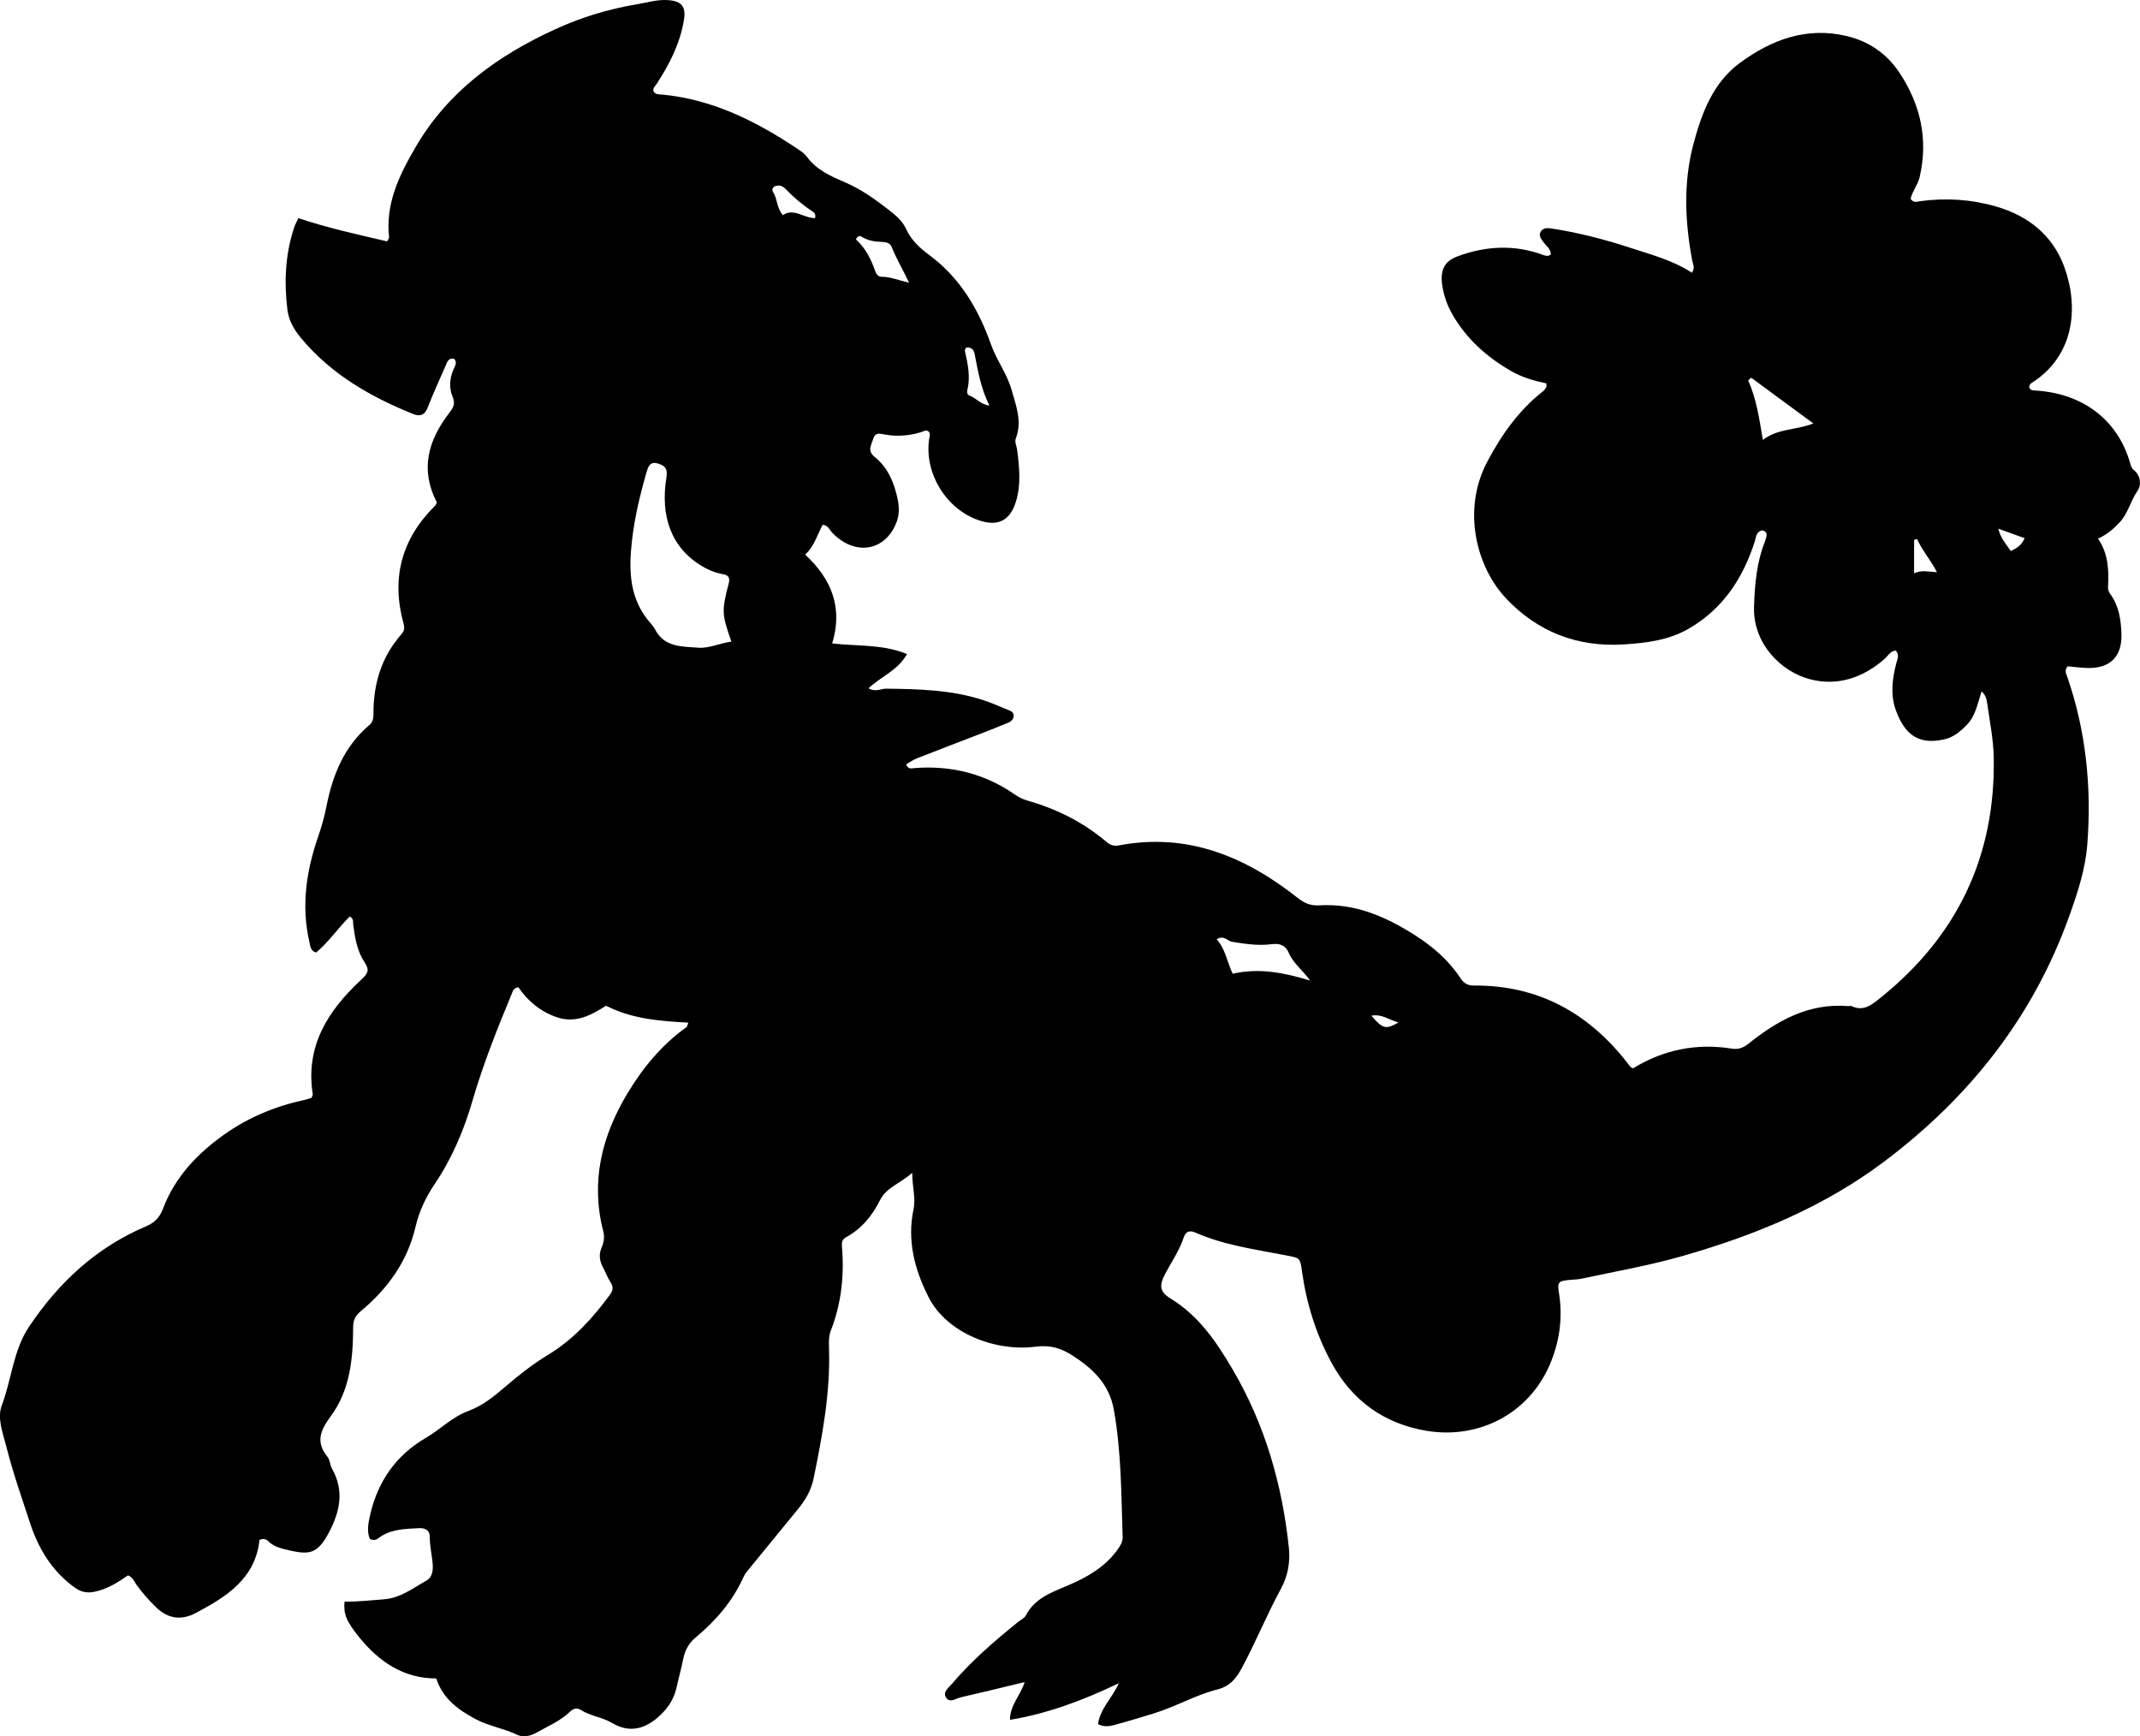 <?xml version="1.0" encoding="utf-8"?>
<!-- Generator: Adobe Illustrator 24.0.2, SVG Export Plug-In . SVG Version: 6.00 Build 0)  -->
<svg version="1.1" id="Layer_1" xmlns="http://www.w3.org/2000/svg" xmlns:xlink="http://www.w3.org/1999/xlink" x="0px" y="0px"
	 width="836.75" height="678.88" viewBox="0 0 836.75 678.88" style="enable-background:new 0 0 836.75 678.88;" xml:space="preserve">
<g>
	<path d="M400.65,657.69c-9.04,2.17-17.05,4.15-25.1,5.99c-1.82,0.41-4.08,2.27-5.53,0.21c-1.62-2.3,0.85-3.93,2.18-5.49
		c7.69-9.07,16.66-16.77,25.87-24.22c1.04-0.84,2.48-1.46,3.04-2.55c3.55-6.85,10.22-9.05,16.67-11.82
		c7.39-3.17,14.32-7.13,19.18-13.9c1.1-1.54,2.07-3.05,2-4.98c-0.56-16.64-0.48-33.29-3.46-49.8c-1.82-10.06-8.26-16.03-16.12-21.11
		c-4.33-2.8-8.65-4.23-14.42-3.48c-15.65,2.05-34.75-5.17-41.94-19.46c-5.42-10.78-8.4-22.07-5.82-34.28
		c0.91-4.32-0.49-8.52-0.52-14.25c-4.66,4.22-10.06,5.69-12.55,10.64c-3.08,6.14-7.18,11.21-13.23,14.52
		c-1.63,0.89-1.84,1.99-1.7,3.67c0.97,11.27-0.22,22.27-4.34,32.87c-0.93,2.41-0.77,4.92-0.7,7.41c0.5,17.12-2.63,33.81-6.05,50.46
		c-0.92,4.5-3.16,8.38-6.07,11.91c-6.35,7.72-12.68,15.46-18.99,23.21c-0.84,1.03-1.75,2.07-2.28,3.26
		c-4.25,9.5-10.84,17.14-18.73,23.72c-2.73,2.27-4.21,5.01-4.89,8.41c-0.75,3.76-1.8,7.45-2.62,11.19
		c-1.08,4.96-3.87,8.78-7.66,11.97c-5.4,4.55-11.25,5.62-17.48,1.92c-3.91-2.32-8.55-2.73-12.39-5.19
		c-1.36-0.87-2.85-0.51-4.09,0.71c-3.76,3.67-8.59,5.64-13.06,8.18c-2.42,1.38-5.26,2.04-7.7,0.86c-5.26-2.53-11.11-3.37-16.26-6.14
		c-6.72-3.62-12.72-7.9-15.32-15.86c-12.72,0-22.24-6.46-29.99-15.95c-5.27-6.46-6.28-9.31-5.87-14.11
		c5.06,0.12,10.15-0.51,15.24-0.87c6.53-0.46,11.39-4.3,16.68-7.27c2.66-1.49,2.77-4.44,2.5-7.15c-0.32-3.31-1.1-6.56-1.08-9.92
		c0.02-2.89-1.98-3.64-4.41-3.49c-5.47,0.32-11.04,0.33-15.71,3.94c-0.81,0.62-1.76,0.93-3.29,0.31c-1.3-2.92-0.64-6.25,0.07-9.38
		c3-13.13,10.08-23.37,21.87-30.23c5.61-3.26,10.28-8.15,16.41-10.41c5.81-2.14,10.32-5.87,14.87-9.78
		c5.18-4.46,10.58-8.67,16.43-12.22c9.88-6,17.45-14.31,24.2-23.52c1.29-1.76,1.37-3.12,0.19-4.94c-1.17-1.81-1.9-3.88-2.93-5.79
		c-1.35-2.5-1.68-5.01-0.53-7.67c0.87-2.03,1.25-4.09,0.67-6.32c-5.02-19.44-0.64-37.24,9.48-54.05
		c6.08-10.1,13.44-19.01,23.11-25.89c0.22-0.15,0.24-0.59,0.65-1.71c-11.12-0.63-22.07-1.42-32.16-6.62
		c-5.88,3.73-11.95,6.99-19.2,4.52c-6.45-2.19-11.48-6.4-15.09-11.76c-1.82,0.3-2.07,1.33-2.45,2.24
		c-5.74,13.84-11.29,27.74-15.49,42.16c-3.36,11.55-8.04,22.61-14.81,32.62c-3.5,5.18-6.07,10.71-7.48,16.75
		c-3.18,13.57-10.92,24.18-21.4,32.91c-2.18,1.82-2.96,3.59-2.97,6.31c-0.04,12.31-1.23,24.59-8.76,34.78
		c-4.09,5.54-5.99,10.05-1.26,15.86c0.99,1.22,0.95,3.21,1.76,4.64c4.81,8.5,3.18,16.53-1.1,24.72c-4.89,9.35-8.2,9-17.6,6.73
		c-2.16-0.52-4.46-1.35-6.2-3.09c-0.86-0.86-1.99-1.19-3.46-0.51c-1.61,15.13-12.89,22.18-24.85,28.53
		c-5.58,2.97-10.83,2.42-15.56-2.18c-2.76-2.69-5.29-5.52-7.55-8.64c-0.95-1.31-1.45-3.04-3.47-3.86
		c-3.92,2.75-8.05,5.36-13.08,6.41c-3.13,0.65-5.48,0-7.9-1.76c-8.74-6.33-14.06-15.17-17.3-25.1c-3.18-9.78-6.64-19.47-9.17-29.51
		c-1.42-5.64-3.8-11.46-1.88-16.52c3.86-10.18,4.42-21.44,10.7-30.81c11.6-17.3,26.27-30.92,45.58-39.13
		c3.38-1.44,5.38-3.34,6.78-7.04c4.64-12.21,13.35-21.42,23.84-28.87c9.45-6.71,20.03-11.11,31.39-13.55
		c0.96-0.21,1.89-0.56,2.83-0.85c0.19-0.58,0.52-1.07,0.46-1.5c-2.96-18.89,6.12-32.77,19.06-44.78c2.65-2.46,3.19-3.71,1.16-6.79
		c-2.88-4.34-3.74-9.54-4.4-14.68c-0.12-0.93,0.36-2.02-1.29-3.19c-4.55,4.46-8.23,10.01-13.22,14.14c-2.18-0.63-2.22-2.4-2.59-3.99
		c-3.28-14.12-1.27-27.83,3.38-41.27c1.36-3.94,2.48-7.87,3.28-11.97c2.39-12.15,6.9-23.33,16.67-31.63
		c1.45-1.23,1.7-2.61,1.69-4.39c-0.06-11.7,3.08-22.33,10.97-31.24c1.17-1.32,1.23-2.6,0.8-4.13c-4.9-17.79-0.78-33.16,12.37-46.12
		c0.33-0.33,0.47-0.86,0.67-1.22c-6.67-12.81-3.44-24.23,4.72-34.88c1.64-2.13,2.64-3.61,1.38-6.56c-1.42-3.35-1.11-7.21,0.43-10.7
		c0.61-1.39,1.51-2.64,0.19-4.06c-2.35-0.42-2.74,1.4-3.39,2.9c-2.32,5.34-4.79,10.63-6.88,16.06c-1.19,3.07-3,3.75-5.81,2.61
		c-16.72-6.74-32.02-15.56-43.76-29.65c-2.73-3.27-4.83-6.92-5.34-11.12c-1.32-10.85-0.85-21.61,2.63-32.09
		c0.41-1.24,1.07-2.4,1.66-3.7c11.48,3.86,23.11,6.38,34.7,9.1c0.39-0.8,0.82-1.25,0.77-1.64c-1.48-13.22,4.04-24.37,10.39-35.27
		c12.69-21.79,32.06-35.71,54.47-45.99c10.18-4.67,20.78-7.94,31.87-9.78c4.08-0.68,8.04-1.94,12.26-1.67
		c5.31,0.34,7.16,2.42,6.31,7.72c-1.49,9.23-5.66,17.35-10.7,25.08c-0.54,0.82-1.39,1.47-1.3,2.62c0.63,1.59,2.09,1.39,3.37,1.51
		c19.83,1.86,36.97,10.46,53.18,21.34c1.24,0.83,2.58,1.71,3.43,2.89c3.88,5.37,9.65,7.77,15.41,10.28
		c5.85,2.54,11,6.22,16.02,10.07c2.9,2.22,5.89,4.56,7.45,7.97c2.02,4.43,5.4,7.49,9.18,10.3c11.96,8.88,19.16,21.13,24.01,34.86
		c2.18,6.16,6.23,11.37,8.03,17.7c1.79,6.26,4.2,12.37,1.7,19c-0.57,1.5,0.29,2.93,0.48,4.39c0.87,6.79,1.6,13.63-0.44,20.31
		c-2.33,7.62-7.18,9.92-14.68,7.3c-12.69-4.42-21.17-18.32-19.29-31.62c0.14-0.96,0.61-1.94-0.06-2.93c-1.1-0.99-2.13-0.14-3.2,0.18
		c-4.54,1.37-9.17,1.74-13.82,0.93c-2.07-0.36-3.97-1.09-4.8,1.72c-0.71,2.43-2.43,4.57,0.66,7.05c5.27,4.25,7.7,10.34,9,16.86
		c0.59,2.98,0.55,5.95-0.6,8.85c-4.5,11.35-16.58,13.06-25.31,3.58c-0.87-0.95-1.2-2.46-3.46-2.82c-2.1,3.68-3.16,8.29-6.88,11.67
		c10.43,9.64,14.81,20.84,10.57,34.73c9.9,1.15,19.75,0.24,29.27,4.15c-3.7,6.57-10.22,8.76-15.04,13.38
		c2.77,1.64,4.8,0.13,6.84,0.16c12.84,0.15,25.67,0.46,38.04,4.49c3.31,1.08,6.49,2.53,9.72,3.83c1.09,0.44,2.23,0.88,2.12,2.38
		c-0.09,1.33-0.98,2.14-2.08,2.59c-3.68,1.53-7.39,3-11.11,4.44c-8.2,3.17-16.42,6.28-24.6,9.5c-1.5,0.59-2.84,1.57-4.21,2.34
		c0.74,2.19,2.25,1.55,3.45,1.46c14.27-1.04,27.39,2.22,39.17,10.46c1.54,1.08,3.2,1.82,4.95,2.32
		c11.35,3.25,21.69,8.43,30.71,16.08c1.53,1.3,2.92,1.77,4.96,1.38c26.75-5.05,49.34,4.36,69.83,20.54
		c2.68,2.12,5.08,3.12,8.53,2.91c13.93-0.85,26.05,4.45,37.46,11.76c6.93,4.44,13.08,9.77,17.67,16.71
		c1.28,1.93,2.68,2.91,5.26,2.89c24.95-0.18,44.51,10.56,59.73,29.91c0.51,0.65,0.99,1.33,1.53,1.95c0.21,0.23,0.57,0.32,0.96,0.51
		c11.88-7.28,24.77-9.91,38.59-7.71c2.68,0.43,4.51-0.31,6.7-2.06c11.28-9,23.52-15.8,38.71-14.56c0.5,0.04,1.08-0.17,1.49,0.02
		c4.59,2.15,7.75-0.46,11.04-3.1c30.25-24.2,45.27-55.62,44.48-94.36c-0.14-6.96-1.57-13.89-2.53-20.82
		c-0.22-1.56-0.48-3.27-2.24-4.78c-1.54,4.83-2.34,9.6-5.83,13.17c-2.49,2.55-5.13,4.76-8.68,5.56
		c-9.38,2.13-15.28-1.06-19.01-11.44c-2.16-5.99-1.38-12.19,0.18-18.24c0.45-1.76,1.37-3.41-0.21-5.04
		c-2.22,0.25-3.04,2.12-4.35,3.27c-8.45,7.44-18.52,10.76-29.2,7.95c-11.36-2.99-22.3-13.96-21.85-28.34
		c0.27-8.71,1.02-17.28,4.25-25.47c0.3-0.77,0.5-1.59,0.66-2.4c0.14-0.72-0.22-1.31-0.81-1.68c-0.82-0.52-1.62-0.25-2.28,0.33
		c-1.08,0.95-1.11,2.36-1.51,3.62c-4.6,14.46-12.52,26.51-25.91,34.22c-7.82,4.5-16.65,5.58-25.5,6.12
		c-18.06,1.09-33.55-4.95-45.86-18c-11.51-12.2-17.41-34.57-7.3-53.54c5.62-10.56,12.36-20.13,21.88-27.54
		c0.5-0.39,0.84-1.01,1.16-1.58c0.14-0.24,0.02-0.63,0.02-1.41c-4.68-1.01-9.41-2.31-13.72-4.79c-9.57-5.51-17.54-12.6-23.07-22.28
		c-2.01-3.52-3.3-7.22-3.91-11.25c-0.85-5.61,0.64-9.35,5.76-11.27c11.23-4.21,22.64-4.84,34.06-0.49c0.45,0.17,0.98,0.21,1.46,0.2
		c0.3,0,0.61-0.21,1.14-0.42c0.19-2.23-1.73-3.33-2.8-4.85c-0.87-1.24-2.03-2.48-1.18-4.05c0.95-1.77,2.74-1.6,4.43-1.34
		c10.55,1.62,20.84,4.3,30.97,7.62c8.17,2.68,16.51,4.87,23.74,9.65c1.39-1.84,0.44-3.24,0.17-4.66
		c-2.86-15.22-3.54-30.53,0.44-45.57c3.21-12.13,7.65-24.11,18.3-31.9c12.35-9.04,26.03-14.14,41.71-10.4
		c8.65,2.06,15.62,6.92,20.48,14.2c8.31,12.44,11.43,26.08,7.98,40.94c-0.72,3.09-2.9,5.55-3.52,8.46c1.12,1.78,2.51,1.12,3.76,0.95
		c10.04-1.35,19.94-0.73,29.67,2.09c12.62,3.65,22.16,11.31,26.65,23.63c5.81,15.93,3.84,34.73-12.59,45.24
		c-0.56,0.36-1.07,0.8-1.14,1.67c0.3,1.4,1.48,1.36,2.67,1.43c17.81,1.1,31.69,10.99,36.7,28.01c0.33,1.12,0.56,2.27,1.55,3.06
		c2.86,2.31,2.91,6.04,1.43,8.16c-2.75,3.95-3.69,8.82-7.05,12.37c-2.3,2.42-4.73,4.6-8.39,6.31c4.05,5.87,4.27,12.28,3.91,18.79
		c-0.06,1.01,0.21,1.92,0.85,2.79c3.42,4.65,4.21,10.07,4.4,15.62c0.31,8.9-4.46,13.65-13.41,13.35c-2.62-0.09-5.23-0.43-7.62-0.64
		c-1.36,1.59-0.57,2.91-0.17,4.07c7.38,21.27,9.56,43.18,7.86,65.5c-0.74,9.69-3.8,18.96-7.05,28.04
		c-14.11,39.47-39.03,70.92-72.29,95.96c-23.72,17.86-50.68,28.92-79.03,37.02c-12.98,3.71-26.26,6.02-39.43,8.85
		c-1.62,0.35-3.31,0.31-4.97,0.5c-4.09,0.45-4.49,0.86-3.83,5.02c1.58,9.83,0.24,19.32-3.7,28.35
		c-8.17,18.76-27.51,29.1-48.31,25.56c-16.43-2.8-28.87-11.81-36.83-26.42c-6.09-11.18-9.88-23.25-11.63-35.91
		c-0.75-5.42-0.81-5.17-6.35-6.25c-11.9-2.32-23.99-3.92-35.24-8.85c-2.22-0.97-3.83-0.67-4.66,1.89
		c-1.67,5.11-4.78,9.51-7.26,14.22c-2.27,4.31-2.36,6.91,2.11,9.63c11.05,6.72,18.04,17.06,24.4,27.93
		c12.58,21.51,19.27,44.86,21.87,69.51c0.59,5.64-0.41,11.09-3.07,15.97c-5.59,10.25-9.92,21.1-15.49,31.35
		c-2.2,4.05-4.68,6.9-9.38,8.09c-8.54,2.16-16.23,6.71-24.65,9.3c-5.25,1.62-10.5,3.21-15.8,4.65c-1.9,0.52-3.94,0.73-6.24-0.38
		c0.84-6.15,5.64-10.29,8.13-15.99c-13.53,6.46-27.35,11.78-42.54,14.31C394.89,666.7,398.88,663.22,400.65,657.69z M285.97,250.85
		c-3.77-10.84-3.84-11.9-1.02-22.83c0.55-2.13-0.19-3.17-2.24-3.51c-2.82-0.47-5.43-1.51-7.89-2.95
		c-12.63-7.36-16.66-20.02-14.24-34.94c0.57-3.52-0.68-4.54-3.27-5.36c-3.32-1.06-3.92,1.39-4.6,3.71
		c-2.49,8.62-4.55,17.32-5.59,26.27c-1.38,11.92-1.11,23.32,7.62,32.85c0.56,0.61,1.05,1.31,1.42,2.05
		c3.61,7.08,10.81,6.61,16.9,7.11C277.06,253.57,281.39,251.53,285.97,250.85z M475.72,367.23c3.47,3.87,4.1,9.04,6.27,13.5
		c10.63-2.43,20.41-0.31,30.24,2.65c-2.69-3.93-6.49-6.55-8.29-10.77c-1.28-3-3.45-3.87-6.81-3.43c-5.11,0.67-10.24-0.11-15.34-0.93
		C479.93,367.96,478.63,365.51,475.72,367.23z M684.75,147.7c-0.4,0.34-0.8,0.68-1.21,1.01c3.15,7.07,4.32,14.66,5.75,23.3
		c5.97-4.58,12.78-3.7,19.75-6.44C700.28,159.13,692.52,153.41,684.75,147.7z M355.45,110.55c-2.44-5.22-4.99-9.44-6.81-14.01
		c-0.6-1.51-2.19-1.92-3.77-1.95c-2.84-0.07-5.57-0.5-8.05-2.09c-0.64-0.41-1.65-0.22-2.12,1.13c3.66,3.3,5.89,7.66,7.52,12.38
		c0.41,1.2,1.19,2.2,2.43,2.2C348.12,108.2,351.33,109.59,355.45,110.55z M318.67,85.29c0.38-1.36-0.16-2.05-0.83-2.5
		c-3.88-2.56-7.42-5.5-10.63-8.86c-0.69-0.73-1.51-1.31-2.56-1.38c-1.92-0.13-3.31,1.12-2.33,2.61c1.74,2.66,1.26,6.14,3.8,8.95
		C310.42,81.24,314.14,85.23,318.67,85.29z M386.87,158.56c-3.31-6.52-4.49-13.45-5.82-20.37c-0.28-1.46-1.4-2.64-3.39-2.24
		c-0.13,0.43-0.46,0.93-0.37,1.33c1.11,5.02,2.24,10.03,0.94,15.21c-0.2,0.82,0,1.91,0.8,2.18
		C381.72,155.58,383.41,158.2,386.87,158.56z M749.57,210.72c-0.38,0.13-0.77,0.27-1.15,0.4c0,4.16,0,8.33,0,13.04
		c3.01-1.4,5.6-0.58,8.95-0.43C754.83,218.82,751.53,215.18,749.57,210.72z M781.34,206.71c0.97,3.94,3.15,6.12,4.91,8.75
		c2.36-1.12,4.2-2.3,5.39-5.03C788.24,209.2,785.13,208.08,781.34,206.71z M546.83,399.77c-3.45-0.85-6.46-3.42-10.63-2.65
		C540.66,402.32,541.82,402.63,546.83,399.77z"/>
</g>
</svg>
